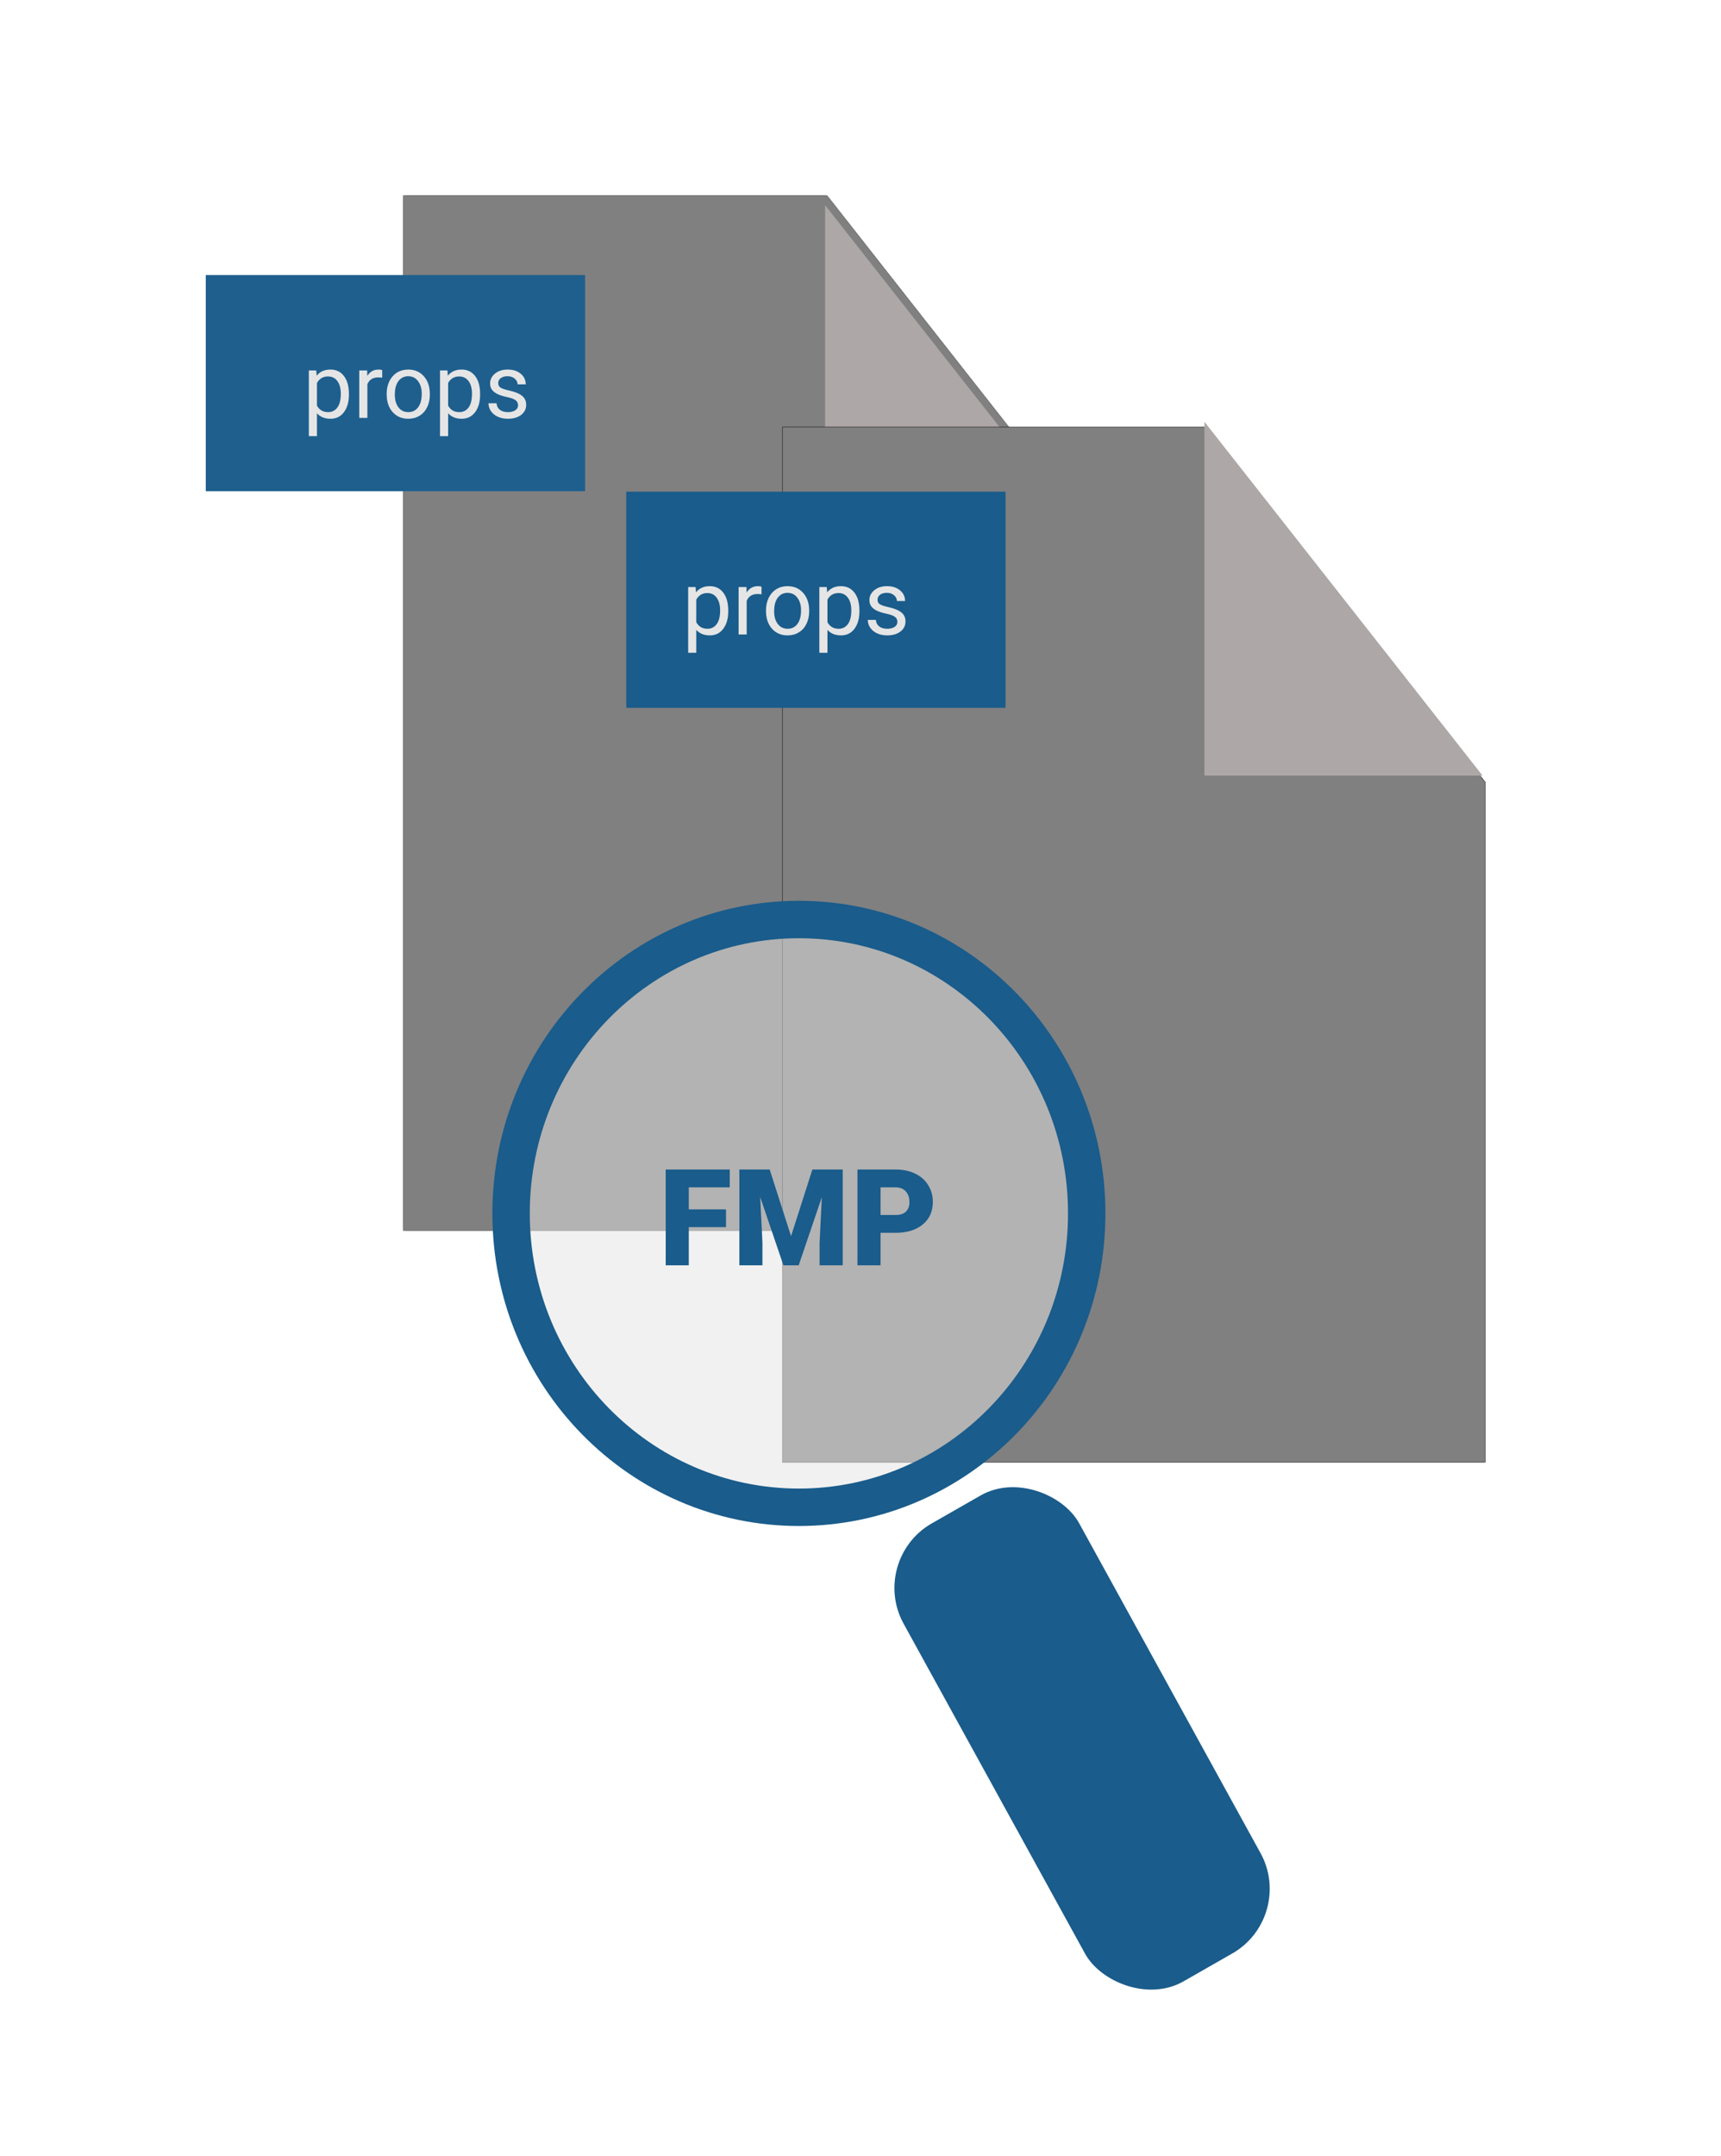 
<svg xmlns="http://www.w3.org/2000/svg" width="460" height="576" viewBox="0 0 460 576" fill="none">
<mask id="path-1-inside-1" fill="white">
<path fill-rule="evenodd" clip-rule="evenodd" d="M221.065 52.199H107.748V328.763H295.613V147.08L221.065 52.199Z"/>
</mask>
<path fill-rule="evenodd" clip-rule="evenodd" d="M221.065 52.199H107.748V328.763H295.613V147.08L221.065 52.199Z" fill="#808080"/>
<path d="M107.748 52.199V52.099H107.648V52.199H107.748ZM221.065 52.199L221.143 52.137L221.113 52.099H221.065V52.199ZM107.748 328.763H107.648V328.863H107.748V328.763ZM295.613 328.763V328.863H295.713V328.763H295.613ZM295.613 147.08H295.713V147.045L295.691 147.018L295.613 147.08ZM107.748 52.298H221.065V52.099H107.748V52.298ZM107.848 328.763V52.199H107.648V328.763H107.848ZM295.613 328.663H107.748V328.863H295.613V328.663ZM295.513 147.08V328.763H295.713V147.08H295.513ZM295.691 147.018L221.143 52.137L220.986 52.26L295.534 147.142L295.691 147.018Z" fill="black" fill-opacity="0.5" mask="url(#path-1-inside-1)"/>
<g filter="url(#filter0_d)">
<path d="M220.546 146.317L220.546 51.811L294.879 146.317L220.546 146.317Z" fill="#ADA7A7"/>
</g>
<rect x="55" y="73.473" width="101.387" height="57.744" fill="#1E5F8E"/>
<g filter="url(#filter1_d)">
<path d="M93.261 101.43C93.261 103.36 92.82 104.915 91.937 106.094C91.054 107.274 89.859 107.864 88.351 107.864C86.812 107.864 85.601 107.375 84.719 106.399V112.504H82.55V94.95H84.531L84.636 96.356C85.519 95.262 86.746 94.715 88.316 94.715C89.84 94.715 91.043 95.29 91.925 96.438C92.816 97.586 93.261 99.184 93.261 101.231V101.43ZM91.094 101.184C91.094 99.754 90.789 98.626 90.179 97.797C89.57 96.969 88.734 96.555 87.672 96.555C86.359 96.555 85.375 97.137 84.719 98.301V104.36C85.367 105.516 86.359 106.094 87.695 106.094C88.734 106.094 89.558 105.684 90.168 104.864C90.785 104.036 91.094 102.809 91.094 101.184ZM102.156 96.895C101.828 96.84 101.472 96.813 101.09 96.813C99.668 96.813 98.703 97.418 98.195 98.629V107.629H96.027V94.95H98.136L98.172 96.415C98.883 95.282 99.89 94.715 101.195 94.715C101.617 94.715 101.937 94.77 102.156 94.879V96.895ZM103.351 101.172C103.351 99.93 103.594 98.813 104.078 97.821C104.57 96.829 105.25 96.063 106.117 95.524C106.992 94.985 107.988 94.715 109.105 94.715C110.832 94.715 112.226 95.313 113.289 96.508C114.359 97.704 114.894 99.293 114.894 101.278V101.43C114.894 102.665 114.656 103.774 114.179 104.758C113.711 105.735 113.035 106.497 112.152 107.043C111.277 107.59 110.269 107.864 109.129 107.864C107.41 107.864 106.015 107.266 104.945 106.071C103.883 104.875 103.351 103.293 103.351 101.325V101.172ZM105.531 101.43C105.531 102.836 105.855 103.965 106.504 104.817C107.16 105.668 108.035 106.094 109.129 106.094C110.23 106.094 111.105 105.665 111.754 104.805C112.402 103.938 112.726 102.727 112.726 101.172C112.726 99.782 112.394 98.657 111.73 97.797C111.074 96.93 110.199 96.497 109.105 96.497C108.035 96.497 107.172 96.922 106.515 97.774C105.859 98.626 105.531 99.844 105.531 101.43ZM128.324 101.43C128.324 103.36 127.883 104.915 127 106.094C126.117 107.274 124.922 107.864 123.414 107.864C121.875 107.864 120.664 107.375 119.781 106.399V112.504H117.613V94.95H119.594L119.699 96.356C120.582 95.262 121.808 94.715 123.379 94.715C124.902 94.715 126.105 95.29 126.988 96.438C127.879 97.586 128.324 99.184 128.324 101.231V101.43ZM126.156 101.184C126.156 99.754 125.851 98.626 125.242 97.797C124.633 96.969 123.797 96.555 122.734 96.555C121.422 96.555 120.437 97.137 119.781 98.301V104.36C120.429 105.516 121.422 106.094 122.758 106.094C123.797 106.094 124.621 105.684 125.23 104.864C125.847 104.036 126.156 102.809 126.156 101.184ZM138.472 104.266C138.472 103.68 138.25 103.227 137.804 102.907C137.367 102.579 136.597 102.297 135.496 102.063C134.402 101.829 133.531 101.547 132.883 101.219C132.242 100.891 131.765 100.5 131.453 100.047C131.148 99.594 130.996 99.055 130.996 98.43C130.996 97.391 131.433 96.512 132.308 95.793C133.191 95.075 134.316 94.715 135.683 94.715C137.121 94.715 138.285 95.086 139.176 95.829C140.074 96.571 140.523 97.52 140.523 98.676H138.344C138.344 98.082 138.09 97.571 137.582 97.141C137.082 96.711 136.449 96.497 135.683 96.497C134.894 96.497 134.277 96.668 133.832 97.012C133.386 97.356 133.164 97.805 133.164 98.36C133.164 98.883 133.371 99.278 133.785 99.543C134.199 99.809 134.945 100.063 136.023 100.305C137.109 100.547 137.988 100.836 138.66 101.172C139.332 101.508 139.828 101.915 140.148 102.391C140.476 102.86 140.64 103.434 140.64 104.114C140.64 105.247 140.187 106.157 139.281 106.844C138.375 107.524 137.199 107.864 135.754 107.864C134.738 107.864 133.84 107.684 133.058 107.325C132.277 106.965 131.664 106.465 131.219 105.825C130.781 105.176 130.562 104.477 130.562 103.727H132.73C132.769 104.454 133.058 105.032 133.597 105.461C134.144 105.883 134.863 106.094 135.754 106.094C136.574 106.094 137.23 105.93 137.722 105.602C138.222 105.266 138.472 104.821 138.472 104.266Z" fill="#E5E5E5"/>
</g>
<g filter="url(#filter2_d)">
<mask id="path-6-outside-2" maskUnits="userSpaceOnUse" x="208.135" y="109.063" width="189" height="278" fill="black">
<rect fill="white" x="208.135" y="109.063" width="189" height="278"/>
<path fill-rule="evenodd" clip-rule="evenodd" d="M322.452 110.063H209.135V386.627H397V204.944L322.452 110.063Z"/>
</mask>
<path fill-rule="evenodd" clip-rule="evenodd" d="M322.452 110.063H209.135V386.627H397V204.944L322.452 110.063Z" fill="#808080" shape-rendering="crispEdges"/>
<path d="M209.135 110.063V109.963H209.035V110.063H209.135ZM322.452 110.063L322.531 110.001L322.5 109.963H322.452V110.063ZM209.135 386.627H209.035V386.727H209.135V386.627ZM397 386.627V386.727H397.1V386.627H397ZM397 204.944H397.1V204.91L397.079 204.882L397 204.944ZM209.135 110.163H322.452V109.963H209.135V110.163ZM209.235 386.627V110.063H209.035V386.627H209.235ZM397 386.527H209.135V386.727H397V386.527ZM396.9 204.944V386.627H397.1V204.944H396.9ZM397.079 204.882L322.531 110.001L322.373 110.125L396.921 205.006L397.079 204.882Z" fill="black" fill-opacity="0.5" mask="url(#path-6-outside-2)"/>
</g>
<g filter="url(#filter3_d)">
<path d="M321.934 204.182L321.934 109.675L396.266 204.182L321.934 204.182Z" fill="#ADA7A7"/>
</g>
<rect x="167.387" y="131.337" width="101.387" height="57.744" fill="#1A5C8B"/>
<g filter="url(#filter4_d)">
<path d="M194.649 159.295C194.649 161.224 194.207 162.779 193.325 163.959C192.442 165.138 191.247 165.728 189.739 165.728C188.2 165.728 186.989 165.24 186.106 164.263V170.369H183.938V152.814H185.918L186.024 154.22C186.907 153.127 188.133 152.58 189.704 152.58C191.227 152.58 192.43 153.154 193.313 154.302C194.204 155.451 194.649 157.048 194.649 159.095V159.295ZM192.481 159.048C192.481 157.619 192.176 156.49 191.567 155.662C190.957 154.834 190.122 154.42 189.059 154.42C187.747 154.42 186.762 155.002 186.106 156.166V162.224C186.754 163.38 187.747 163.959 189.082 163.959C190.122 163.959 190.946 163.548 191.555 162.728C192.172 161.9 192.481 160.673 192.481 159.048ZM203.543 154.759C203.215 154.705 202.86 154.677 202.477 154.677C201.055 154.677 200.09 155.283 199.582 156.494V165.494H197.414V152.814H199.524L199.559 154.279C200.27 153.146 201.278 152.58 202.582 152.58C203.004 152.58 203.325 152.634 203.543 152.744V154.759ZM204.739 159.037C204.739 157.795 204.981 156.677 205.465 155.685C205.957 154.693 206.637 153.927 207.504 153.388C208.379 152.849 209.375 152.58 210.493 152.58C212.219 152.58 213.614 153.177 214.676 154.373C215.747 155.568 216.282 157.158 216.282 159.142V159.295C216.282 160.529 216.043 161.638 215.567 162.623C215.098 163.599 214.422 164.361 213.539 164.908C212.664 165.455 211.657 165.728 210.516 165.728C208.797 165.728 207.403 165.13 206.332 163.935C205.27 162.74 204.739 161.158 204.739 159.189V159.037ZM206.918 159.295C206.918 160.701 207.243 161.83 207.891 162.681C208.547 163.533 209.422 163.959 210.516 163.959C211.618 163.959 212.493 163.529 213.141 162.67C213.789 161.802 214.114 160.591 214.114 159.037C214.114 157.646 213.782 156.521 213.118 155.662C212.461 154.795 211.586 154.361 210.493 154.361C209.422 154.361 208.559 154.787 207.903 155.638C207.247 156.49 206.918 157.709 206.918 159.295ZM229.711 159.295C229.711 161.224 229.27 162.779 228.387 163.959C227.504 165.138 226.309 165.728 224.801 165.728C223.262 165.728 222.051 165.24 221.168 164.263V170.369H219V152.814H220.981L221.086 154.22C221.969 153.127 223.196 152.58 224.766 152.58C226.289 152.58 227.493 153.154 228.375 154.302C229.266 155.451 229.711 157.048 229.711 159.095V159.295ZM227.543 159.048C227.543 157.619 227.239 156.49 226.629 155.662C226.02 154.834 225.184 154.42 224.122 154.42C222.809 154.42 221.825 155.002 221.168 156.166V162.224C221.817 163.38 222.809 163.959 224.145 163.959C225.184 163.959 226.008 163.548 226.618 162.728C227.235 161.9 227.543 160.673 227.543 159.048ZM239.86 162.13C239.86 161.545 239.637 161.091 239.192 160.771C238.754 160.443 237.985 160.162 236.883 159.927C235.789 159.693 234.918 159.412 234.27 159.084C233.629 158.755 233.153 158.365 232.84 157.912C232.536 157.459 232.383 156.92 232.383 156.295C232.383 155.255 232.821 154.377 233.696 153.658C234.579 152.939 235.704 152.58 237.071 152.58C238.508 152.58 239.672 152.951 240.563 153.693C241.461 154.435 241.911 155.384 241.911 156.541H239.731C239.731 155.947 239.477 155.435 238.969 155.005C238.469 154.576 237.836 154.361 237.071 154.361C236.282 154.361 235.664 154.533 235.219 154.877C234.774 155.22 234.551 155.67 234.551 156.224C234.551 156.748 234.758 157.142 235.172 157.408C235.586 157.673 236.332 157.927 237.411 158.17C238.497 158.412 239.375 158.701 240.047 159.037C240.719 159.373 241.215 159.779 241.536 160.255C241.864 160.724 242.028 161.298 242.028 161.978C242.028 163.111 241.575 164.021 240.668 164.709C239.762 165.388 238.586 165.728 237.141 165.728C236.125 165.728 235.227 165.548 234.446 165.189C233.664 164.83 233.051 164.33 232.606 163.689C232.168 163.041 231.95 162.341 231.95 161.591H234.118C234.157 162.318 234.446 162.896 234.985 163.326C235.532 163.748 236.25 163.959 237.141 163.959C237.961 163.959 238.618 163.795 239.11 163.466C239.61 163.13 239.86 162.685 239.86 162.13Z" fill="#E5E5E5"/>
</g>
<path d="M290.466 324.129C290.466 367.575 255.934 402.632 213.535 402.632C171.136 402.632 136.604 367.575 136.604 324.129C136.604 280.684 171.136 245.627 213.535 245.627C255.934 245.627 290.466 280.684 290.466 324.129Z" fill="#E4E4E4" fill-opacity="0.51" stroke="#1A5C8B" stroke-width="10"/>
<rect width="54.065" height="139.64" rx="19.5" transform="matrix(0.868 -0.496 0.482 0.876 232.106 416.617)" fill="#1A5C8B"/>
<g filter="url(#filter5_d)">
<path d="M194.053 323.805H184.104V334H177.934V308.406H195.055V313.17H184.104V319.059H194.053V323.805ZM205.725 308.406L211.438 326.213L217.133 308.406H225.254V334H219.066V328.023L219.664 315.789L213.477 334H209.398L203.193 315.771L203.791 328.023V334H197.621V308.406H205.725ZM235.361 325.316V334H229.191V308.406H239.404C241.361 308.406 243.09 308.77 244.59 309.496C246.102 310.211 247.268 311.236 248.088 312.572C248.92 313.896 249.336 315.402 249.336 317.09C249.336 319.586 248.439 321.584 246.646 323.084C244.865 324.572 242.416 325.316 239.299 325.316H235.361ZM235.361 320.553H239.404C240.6 320.553 241.508 320.254 242.129 319.656C242.762 319.059 243.078 318.215 243.078 317.125C243.078 315.93 242.756 314.975 242.111 314.26C241.467 313.545 240.588 313.182 239.475 313.17H235.361V320.553Z" fill="#1A5C8B"/>
</g>
<defs>
<filter id="filter0_d" x="216.546" y="50.811" width="82.332" height="102.506" filterUnits="userSpaceOnUse" color-interpolation-filters="sRGB">
<feFlood flood-opacity="0" result="BackgroundImageFix"/>
<feColorMatrix in="SourceAlpha" type="matrix" values="0 0 0 0 0 0 0 0 0 0 0 0 0 0 0 0 0 0 127 0" result="hardAlpha"/>
<feOffset dy="3"/>
<feGaussianBlur stdDeviation="2"/>
<feComposite in2="hardAlpha" operator="out"/>
<feColorMatrix type="matrix" values="0 0 0 0 0 0 0 0 0 0 0 0 0 0 0 0 0 0 0.25 0"/>
<feBlend mode="normal" in2="BackgroundImageFix" result="effect1_dropShadow"/>
<feBlend mode="normal" in="SourceGraphic" in2="effect1_dropShadow" result="shape"/>
</filter>
<filter id="filter1_d" x="78.55" y="94.715" width="66.09" height="25.789" filterUnits="userSpaceOnUse" color-interpolation-filters="sRGB">
<feFlood flood-opacity="0" result="BackgroundImageFix"/>
<feColorMatrix in="SourceAlpha" type="matrix" values="0 0 0 0 0 0 0 0 0 0 0 0 0 0 0 0 0 0 127 0" result="hardAlpha"/>
<feOffset dy="4"/>
<feGaussianBlur stdDeviation="2"/>
<feComposite in2="hardAlpha" operator="out"/>
<feColorMatrix type="matrix" values="0 0 0 0 0 0 0 0 0 0 0 0 0 0 0 0 0 0 1 0"/>
<feBlend mode="normal" in2="BackgroundImageFix" result="effect1_dropShadow"/>
<feBlend mode="normal" in="SourceGraphic" in2="effect1_dropShadow" result="shape"/>
</filter>
<filter id="filter2_d" x="205.035" y="109.963" width="196.065" height="284.764" filterUnits="userSpaceOnUse" color-interpolation-filters="sRGB">
<feFlood flood-opacity="0" result="BackgroundImageFix"/>
<feColorMatrix in="SourceAlpha" type="matrix" values="0 0 0 0 0 0 0 0 0 0 0 0 0 0 0 0 0 0 127 0" result="hardAlpha"/>
<feOffset dy="4"/>
<feGaussianBlur stdDeviation="2"/>
<feComposite in2="hardAlpha" operator="out"/>
<feColorMatrix type="matrix" values="0 0 0 0 0 0 0 0 0 0 0 0 0 0 0 0 0 0 0.25 0"/>
<feBlend mode="normal" in2="BackgroundImageFix" result="effect1_dropShadow"/>
<feBlend mode="normal" in="SourceGraphic" in2="effect1_dropShadow" result="shape"/>
</filter>
<filter id="filter3_d" x="317.934" y="108.675" width="82.332" height="102.506" filterUnits="userSpaceOnUse" color-interpolation-filters="sRGB">
<feFlood flood-opacity="0" result="BackgroundImageFix"/>
<feColorMatrix in="SourceAlpha" type="matrix" values="0 0 0 0 0 0 0 0 0 0 0 0 0 0 0 0 0 0 127 0" result="hardAlpha"/>
<feOffset dy="3"/>
<feGaussianBlur stdDeviation="2"/>
<feComposite in2="hardAlpha" operator="out"/>
<feColorMatrix type="matrix" values="0 0 0 0 0 0 0 0 0 0 0 0 0 0 0 0 0 0 0.25 0"/>
<feBlend mode="normal" in2="BackgroundImageFix" result="effect1_dropShadow"/>
<feBlend mode="normal" in="SourceGraphic" in2="effect1_dropShadow" result="shape"/>
</filter>
<filter id="filter4_d" x="179.938" y="152.58" width="66.09" height="25.789" filterUnits="userSpaceOnUse" color-interpolation-filters="sRGB">
<feFlood flood-opacity="0" result="BackgroundImageFix"/>
<feColorMatrix in="SourceAlpha" type="matrix" values="0 0 0 0 0 0 0 0 0 0 0 0 0 0 0 0 0 0 127 0" result="hardAlpha"/>
<feOffset dy="4"/>
<feGaussianBlur stdDeviation="2"/>
<feComposite in2="hardAlpha" operator="out"/>
<feColorMatrix type="matrix" values="0 0 0 0 0 0 0 0 0 0 0 0 0 0 0 0 0 0 1 0"/>
<feBlend mode="normal" in2="BackgroundImageFix" result="effect1_dropShadow"/>
<feBlend mode="normal" in="SourceGraphic" in2="effect1_dropShadow" result="shape"/>
</filter>
<filter id="filter5_d" x="173.934" y="308.406" width="79.402" height="33.594" filterUnits="userSpaceOnUse" color-interpolation-filters="sRGB">
<feFlood flood-opacity="0" result="BackgroundImageFix"/>
<feColorMatrix in="SourceAlpha" type="matrix" values="0 0 0 0 0 0 0 0 0 0 0 0 0 0 0 0 0 0 127 0" result="hardAlpha"/>
<feOffset dy="4"/>
<feGaussianBlur stdDeviation="2"/>
<feComposite in2="hardAlpha" operator="out"/>
<feColorMatrix type="matrix" values="0 0 0 0 0 0 0 0 0 0 0 0 0 0 0 0 0 0 0.5 0"/>
<feBlend mode="normal" in2="BackgroundImageFix" result="effect1_dropShadow"/>
<feBlend mode="normal" in="SourceGraphic" in2="effect1_dropShadow" result="shape"/>
</filter>
</defs>
</svg>